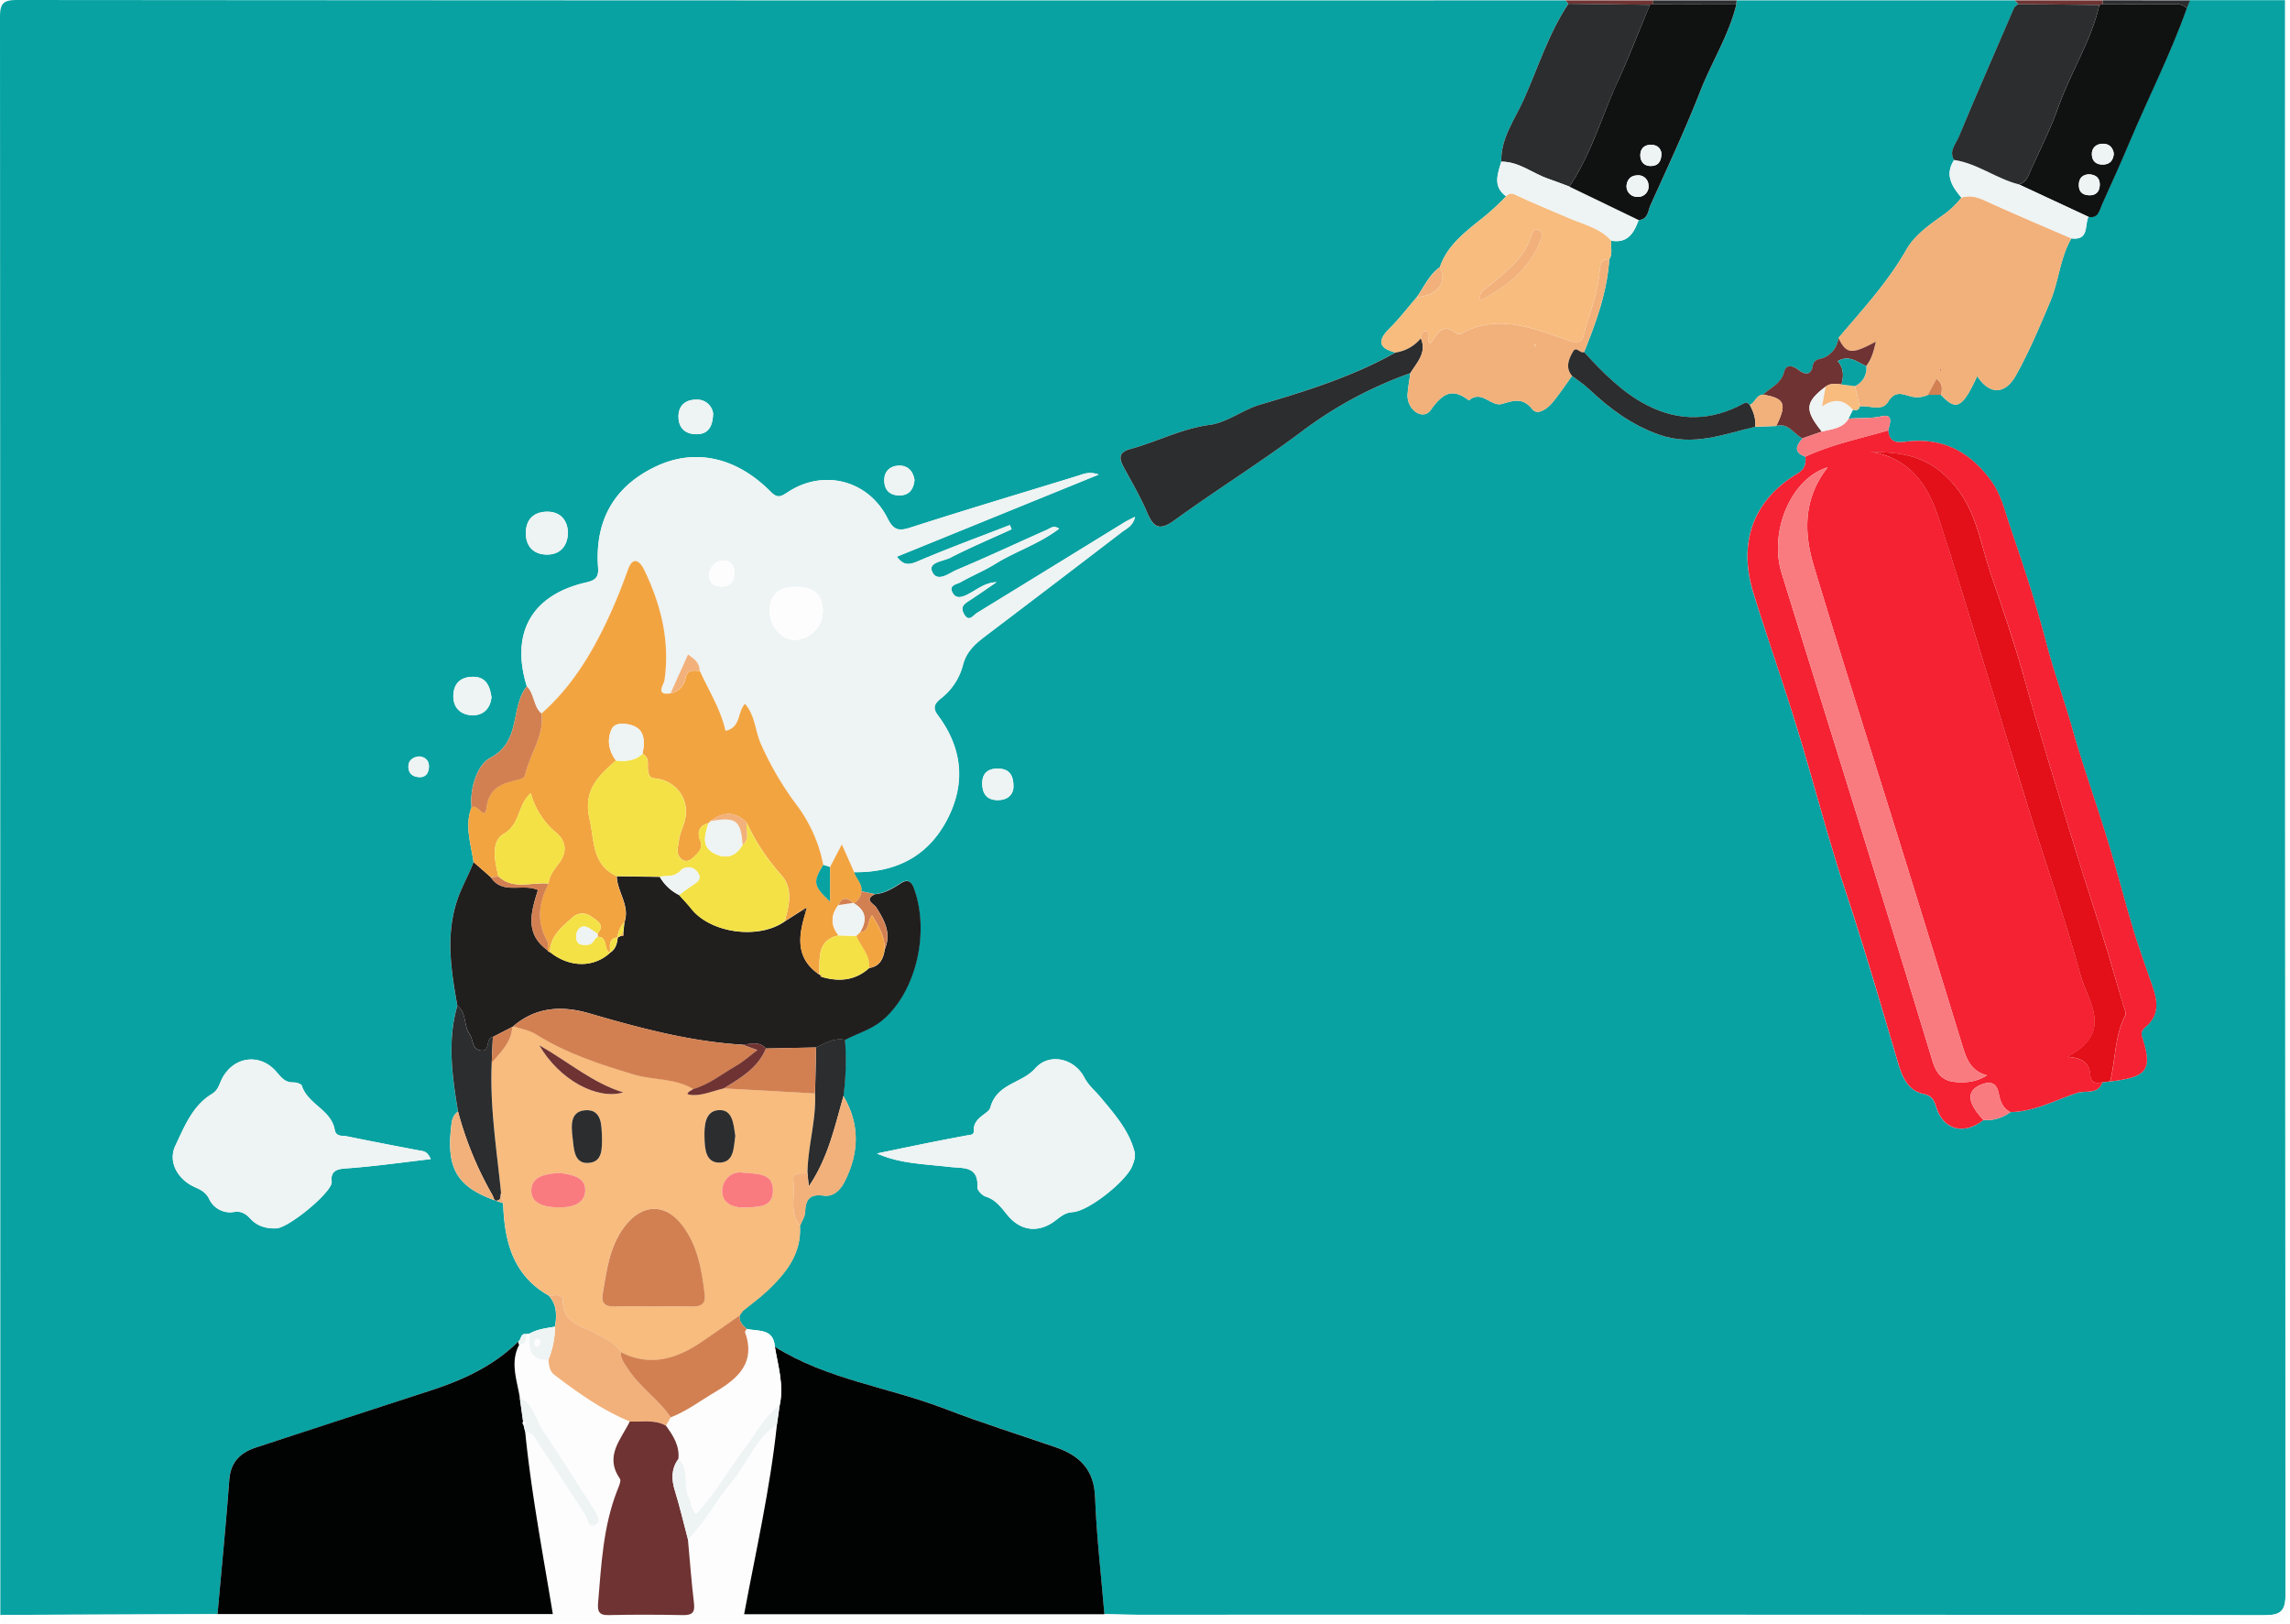 <svg xmlns="http://www.w3.org/2000/svg" viewBox="0 0 949.95 673.8"><defs><style>.c3c99a8b-e431-4804-9c88-dc5fc3a11eb5{fill:#08a2a2;}.\34 62fc781-cb26-4919-b010-2cf5b3afd5b5{fill:#fdfdfd;}.\32 a436a46-e4f3-48d1-a6d8-b67b884bc0dd{fill:#2b2d2e;}.\35 ecaa7dd-334d-406d-8662-cd93d52302b2{fill:#6e3332;}.c3b380e5-49c3-44d2-831d-89171dd4bea5{fill:#f42233;}.\34 f6aa43e-fde8-43b8-bd2b-720c61405217{fill:#eef3f3;}.\31 5714744-e60f-4d37-9eb6-4f67bcf01662{fill:#010202;}.e99aa9f1-8476-401f-885b-04248764dc33{fill:#f7bc7e;}.\37 ee08b28-b64c-4f60-b8c7-75d75d2c1c99{fill:#211e1e;}.\38 217efba-491f-46ff-ad04-2a300fa871ea{fill:#f2a441;}.\35 c47c817-b942-4105-bd52-0f1ddfdb1482{fill:#f2b17b;}.\36 66c70d2-8b6d-492e-b753-35dba26af296{fill:#e30f19;}.c582a99a-7783-4b7c-a47c-329ec7efddc1{fill:#101212;}.\30 0834dd1-a5c0-4562-bda1-2c6637bdc990{fill:#d28052;}.d41d8e61-9e2a-421d-9932-f74ed731c7b8{fill:#f97b7f;}.cc3d4f7e-a30f-4be3-a110-5bbc874ca3fb{fill:#f3e146;}</style></defs><title>Ресурс 4</title><g id="f9d37526-9c88-44fc-85ab-f106466dc654" data-name="Слой 2"><g id="99869d61-a6c7-45ab-9e5c-5440cd914ba3" data-name="Слой 1"><path class="c3c99a8b-e431-4804-9c88-dc5fc3a11eb5" d="M1.28,670.89q0-331.35-.15-662.69C1.12,2.27,2.46.93,8.38.94q321.08.27,642.15.15l1.2,1.41c-8.14,12.19-12.49,26.17-18.35,39.42-3.72,8.42-9.73,16.19-9.49,26.11-1.49,5.09-3.61,10.26,2,14.35a99.24,99.24,0,0,1-11.3,10.22c-6.57,5.29-13.31,10.66-16.17,19.17-4.48,3.17-6.55,8.19-9.59,12.47-3.76,4.37-7.28,9-11.35,13-5.09,5.08-4.44,8.16,2.52,9.91-17.73,10-37,15.95-56.33,21.72-7.14,2.13-13.61,7.42-20.77,8.34-11.68,1.5-21.8,7-32.81,10-4.94,1.34-4.93,3.68-2.9,7.42,3.36,6.21,7,12.32,9.73,18.8s5.08,7.93,11.41,3.33c17.32-12.59,35.58-23.92,52.71-36.75a167.93,167.93,0,0,1,45.13-24.26c-.39,2.86-.92,5.7-1.15,8.57-.52,6.5,6.31,11.29,9.58,6.73,5-7,8.85-9.35,15.9-4,5.16-4.62,9.15,2.74,13.66,1.45,4.83-1.38,8.61-2.85,12.67,2.25,2.06,2.59,6-.19,8.07-2.58,3-3.55,5.58-7.51,8.34-11.29,2.4,1.91,5,3.49,7.28,5.66,8.45,8,17.58,14.77,29,18.76,14.09,4.93,26.67-.27,39.72-3.32l8.75-.32c5.13-1.48,7.27,3.43,10.92,5.11-2.62,3-4,5.78,1.14,7.59.17,2.91,0,5.07-3.24,7-18.19,10.9-25,28.38-18.25,49.91,5.83,18.61,12.31,37,18,55.65,6.87,22.37,12.66,45.1,20,67.31,7.85,23.69,14.82,47.61,21.88,71.52,1.66,5.63,3.94,11.57,10.59,13,3.88.82,4.44,3,5.53,6.16,3.08,9,11.57,10.83,19.35,4.66a16.44,16.44,0,0,0,11.17-3.28c9.89-.17,18.58-4.93,27.62-7.95,3.37-1.13,8.74.83,10.54-4.39l3.2-.37c15.35-1.77,17.66-4.77,13.32-18.17-.91-2.81.58-3.7,2.06-5.08,4.94-4.63,4.23-10.1,2.31-15.75-2.71-7.95-5.63-15.84-8.06-23.87-3.67-12.16-6.8-24.48-10.52-36.62-4.84-15.79-10.44-31.36-14.92-47.24-3.31-11.73-7.59-23.14-10.65-35-4.19-16.18-9.47-32.1-14.88-47.92-2.27-6.64-3.76-13.66-8.09-19.58-8.44-11.55-19.23-17.69-33.88-16.34-3.55.33-8.28,1.64-8.75-4.54.7-2.8,2.37-7-2.77-5.85-4.66,1.06-9.16.6-13.71,1l1.84-3.73c1.32.3,2.51.34,2.85-1.39,4-.49,9.26,2.24,11.7-1.81,2.68-4.47,5.35-3.53,8.91-2.49a10.41,10.41,0,0,0,7.61-.47l5.45-.07c6.34,6.93,8.9,5.61,15.06-7.72,5,7.79,11.54,7.77,16-.21,5.55-9.9,9.91-20.33,14.31-30.79,3.6-8.55,4-18.07,8.78-26.14,7.35.95,5.44-5.38,7-9,4.18.81,4.55-2.75,5.66-5.17,3.9-8.56,7.77-17.14,11.41-25.81,7.81-18.55,17-36.5,23.74-55.52l1.32-3.29h39.49q0,330.54.17,661.08c0,7.34-2,8.89-9,8.88q-232.6-.31-465.2-.17c-5.26,0-10.52-.18-15.78-.27-1.34-16.23-3.22-32.43-3.85-48.69-.44-11.38-6.5-17.14-16.23-20.52-15.36-5.34-30.93-10.17-46.09-16-23.35-9-48.87-12.09-70.52-25.74-.55-7.75-6.94-6.25-11.68-7.38-1.67-1.54-3.35-3.08-2.84-5.7l.21-.48a1.75,1.75,0,0,0,.91-1.2c3.42-2.79,7-5.38,10.22-8.4,7.73-7.3,14.27-15.31,13.58-26.9.76-1.95,2.12-3.88,2.17-5.85.15-5.21,2-7.53,7.58-6.75,4.11.58,7-2.25,8.68-5.6,6.13-11.93,6.6-23.91-.42-35.75a113.32,113.32,0,0,0,.64-23.3c5.23-2.76,11-4.37,15.69-8.33,13.81-11.73,19.62-36.49,12.76-54.81-1.11-3-2.83-3.49-5.38-1.82-3.3,2.16-6.65,4.18-10.67,4.53l-5.6-1.22c.41-3.17-2.31-5.14-3-7.88,16.55.2,29.87-6,38-20.72,8.43-15.24,7.24-30.3-3.2-44.33-2.33-3.14-1.56-4.76,1.19-7a25.74,25.74,0,0,0,9.08-13.59c1.37-5.67,5-8.93,9.17-12.13q28.56-21.66,57-43.44c1.79-1.37,4.37-2.31,5.31-6.22-2.22,1.15-3.36,1.66-4.41,2.3Q437,236.4,406.48,255.15c-1.65,1-3.48,4.24-5.57.28-1.59-3,.49-4.13,2.52-5.46,3.73-2.45,7.39-5,11.08-7.52-4.93.13-8.26,3.24-12.17,5.16-2.28,1.11-4.72,1.89-6.13-.9-1.57-3.1,1.73-3.32,3.26-4.19,4.8-2.7,9.94-4.83,14.61-7.71,8.45-5.22,18.18-8.24,26.41-14.57-2.35-1.55-3.64-.15-5,.44C423,226.22,410.7,232,398.12,237.28c-3.2,1.33-8.21,5.59-10.33.75-1.7-3.86,4.62-4.24,7.44-5.68,8.35-4.26,17-7.94,25.53-11.84l-.71-1.77c-12.75,5-25.62,9.65-38.19,15.05-3.69,1.59-6,1.73-8.69-1.91l83.73-34.07c-4.1-1.44-6.4-.19-8.8.55-23.09,7.11-46.24,14-69.24,21.41-4.93,1.59-7.06,1.15-9.55-3.8-8-15.92-26.69-20.65-41.54-10.77-2.91,1.94-4.25,2.45-7-.33-14.08-14.21-31.2-18.1-47.38-10.5-17.67,8.3-25.59,22.69-24.16,42.06.31,4.19-1.31,5.3-5,6.14-22.52,5.17-31.42,20.94-24.57,43.09-7,8.69-2.07,22.85-15.25,29.72-5.13,2.68-8.51,12.29-7.66,20.48-3,7.68-.23,15.16.8,22.7-2,5.6-5.14,10.7-7,16.46-4.6,14.51-2.27,28.78.28,43.14-4.26,14.66-2.13,29.28.27,43.9-2.43,1.7-2.62,4.31-2.9,6.94-1.9,17.9,3.24,25.29,21.63,31.05.51,15.63,3.89,29.84,18.89,38.33,3.44,3.78,3.4,8.27,2.61,12.91-3.59.62-7.23,1-10.49,2.86l-1.58.22c-2.37-.34-1.81,2.35-3.16,3.07-10.14,10.05-22.69,15.84-36,20.21q-36.3,11.91-72.64,23.7c-6.51,2.13-10.68,5.92-11.23,13.43C94.88,633.39,93,652,91.39,670.56ZM364.89,479.45c9.95,4.39,20.15,4.37,30.17,5.6,5.33.65,12.06-.67,11.53,8.42-.07,1.27,2,3.43,3.5,3.9,4.28,1.33,6.48,4.66,9.08,7.79,5.36,6.47,12.66,7.33,19.44,2.38,2.29-1.68,4.14-3.56,7.46-3.75,6.65-.38,22.15-12.82,24.69-19,.82-2,1.54-4,1-6.12-2.37-9-8.53-15.84-14.19-22.64-2.18-2.62-4.93-4.81-6.61-8.07-4.12-8-14.62-10.44-20.45-3.75-5.46,6.25-15.94,6.12-18.59,16.33-.62,2.4-7.27,4-6.83,9.62.14,1.71-1.69,1.59-2.94,1.82-5.41,1-10.83,2.05-16.24,3.14C378.9,476.52,371.9,478,364.89,479.45Zm-185.08,2.32c-1.56-3.56-3.3-3.26-4.8-3.55-10-1.93-20.09-3.83-30.11-5.89-1.81-.37-4.37.37-4.93-2.74-1.48-8.28-11.2-10.52-13.64-18.24-.25-.77-2.3-1.4-3.5-1.36-3.34.09-4.92-1.88-6.88-4.21-6.79-8.1-17.89-6.69-22.73,2.69-1.17,2.26-1.52,4.69-4.18,6.3C81,459.62,77.62,468.37,73.9,476.19c-3.23,6.8,1,14.15,8.2,17.31,2.55,1.12,4.46,2.2,5.75,4.73a9.57,9.57,0,0,0,10.41,5.5c3-.43,4.85.74,6.75,2.81,2.83,3.08,6.62,4.15,10.73,4,5-.21,21.6-13.77,22.89-18.58a2.1,2.1,0,0,0,.1-.78c-.57-4.4,2.14-5.26,5.7-5.5,4.71-.32,9.42-.8,14.12-1.32C165.47,483.55,172.39,482.67,179.81,481.78ZM236.74,222c-.17-5.29-3.08-8.78-8.55-8.78-5.24,0-8.81,2.84-8.9,8.68s3.33,9,8.5,9.12S236.5,228.09,236.74,222ZM205,290.17c-.62-4.68-2.27-8.45-7.58-8.46-4.85,0-8,2.39-8.22,7.57s3,8.12,7.53,8.38S204.51,295.11,205,290.17Zm92-117.51a6.64,6.64,0,0,0-7.09-5.93c-4.55,0-7.41,2.52-7.3,7.24s2.94,7.11,7.49,7.1C294.95,181.06,296.74,177.88,296.95,172.66ZM421.53,327.72c.16-5.14-1.77-7.66-5.8-7.91s-7.18,1.33-7.15,6.14c0,4.3,2,7,6.54,6.92C419.13,332.84,421.27,330.63,421.53,327.72Zm-41-127.57c-.62-3.88-2.88-6.26-6.74-6.06-3.41.18-5.83,2.36-5.83,6,0,3.94,2.16,6.32,6.22,6.35S380.08,204,380.49,200.15ZM175,314.72c-2.53.28-4.47,1.53-4.43,4.31s1.72,4.17,4.5,4.31,3.78-1.79,4-3.86C179.32,316.92,178,315,175,314.72Z" transform="translate(-1.13 -0.94)"/><path class="c3c99a8b-e431-4804-9c88-dc5fc3a11eb5" d="M721.63,1.09H836.95l1.44,1.57c-.59.51-1.44.9-1.71,1.55-7.76,17.85-15.57,35.68-23,53.65-1.19,2.85-4.15,5.73-1.91,9.42-4.07,6.2-.89,11,3,15.66a34.84,34.84,0,0,1-7.11,6.88c-5.87,4.22-12.11,8.4-15.76,14.77-7.72,13.51-18.17,24.81-28.12,36.55a10.07,10.07,0,0,1-5.44,7.92c-1.86,1.08-4.68.43-5.22,3.74-.64,3.89-3.24,3.64-5.7,1.74s-5.26-2.72-6.15.68c-1.29,5-5.69,6.42-8.67,9.45-2.93,0-3.32,3.33-5.57,4.22-.83-.39-.83-1.52-2.69-.5-13.06,7.15-26.55,7.54-39.89.7-10.38-5.33-18.4-13.62-26.21-22.09,5-12.41,9.59-24.93,10.45-38.47,1.59-2.42.42-5.16.87-7.71,6.82,1.16,9.41-3.27,11.33-8.58,3.91-.24,3.89-3.9,4.94-6.22,7.09-15.69,14.41-31.31,20.68-47.33,4.72-12.08,11.83-23.16,14.93-35.89Z" transform="translate(-1.13 -0.94)"/><path class="462fc781-cb26-4919-b010-2cf5b3afd5b5" d="M459.26,670.6c5.26.09,10.52.27,15.78.27q232.6,0,465.2.17c7,0,9.05-1.54,9-8.88Q949,331.63,949.11,1.09c3.27,1.42,1.48,4.27,1.48,6.32q.17,119.27.1,238.54,0,210.89.15,421.78c0,5.41-1.06,6.47-6.47,6.47Q476,673.95,7.59,673.88c-2,0-6.82,3.26-6.32-3l90.12-.33H230.49c-4.17-25.27-8.94-50.23-11.46-75.52,3.61.12,4.53,3.35,6,5.59,6.44,9.51,12.65,19.16,18.93,28.78,1.14,1.75,1.07,5.76,4.26,4,2.35-1.31.63-4.13-.72-6.21-7.08-10.91-13.85-22-21.22-32.75-3.14-4.56-3.7-11-9.56-13.63-1.14-7.33-4.16-14.65-.23-22,2.85-.24,2.8-2.33,2.78-4.38l1.58-.22c-.47,5.8-.36,11.2,7.76,10.88.21,2.37.4,4.71,2.55,6.34,9.78,7.42,19.74,14.54,31.19,19.26-3.66,7.49-10.6,14.34-4.1,23.74.68,1-.53,3.45-1.17,5.11-5.79,14.91-6.53,30.67-7.86,46.33-.29,3.44.18,5.29,4.4,5.18,10.23-.29,20.47-.23,30.7,0,3.7.07,5.16-.84,4.68-4.84-1.05-8.85-1.71-17.75-2.53-26.62,7.23-7.17,11.83-16.36,18.32-24s9.65-17.89,18.6-23.55c-2.77,26.46-8.7,52.4-13.61,78.7Z" transform="translate(-1.13 -0.94)"/><path class="2a436a46-e4f3-48d1-a6d8-b67b884bc0dd" d="M909.61,1.09l-1.32,3.29c-2.34-2.48-5.4-1.6-8.19-1.63-8.93-.09-17.86,0-26.8,0l0-1.68Z" transform="translate(-1.13 -0.94)"/><path class="5ecaa7dd-334d-406d-8662-cd93d52302b2" d="M651.74,2.5l-1.2-1.41h36.33q0,.81,0,1.62a5.79,5.79,0,0,0-1.26.23Z" transform="translate(-1.13 -0.94)"/><path class="5ecaa7dd-334d-406d-8662-cd93d52302b2" d="M873.28,1.09l0,1.68L872,3,838.4,2.65l-1.45-1.57Z" transform="translate(-1.13 -0.94)"/><path class="2a436a46-e4f3-48d1-a6d8-b67b884bc0dd" d="M686.82,2.71l0-1.62h34.75l-.21,1.69Z" transform="translate(-1.13 -0.94)"/><path class="c3b380e5-49c3-44d2-831d-89171dd4bea5" d="M873.27,449.94c-1.8,5.22-7.17,3.26-10.54,4.39-9,3-17.73,7.78-27.62,7.95-3.15-1.58-4.2-4.37-4.83-7.65-.81-4.24-3.16-5.43-7.45-3.68-6,2.47-5.76,7.35,1.11,14.6-7.78,6.17-16.27,4.31-19.35-4.66-1.08-3.16-1.64-5.34-5.53-6.16-6.65-1.4-8.93-7.34-10.59-13-7.07-23.91-14-47.83-21.88-71.52-7.36-22.21-13.14-44.93-20-67.31-5.73-18.64-12.21-37-18-55.65-6.74-21.53.07-39,18.25-49.91,3.25-2,3.41-4.11,3.24-7,11-5.1,22.82-7.51,34.36-10.88.47,6.18,5.2,4.87,8.75,4.54,14.65-1.35,25.44,4.79,33.88,16.34,4.33,5.92,5.82,12.94,8.09,19.58,5.41,15.83,10.69,31.75,14.88,47.92,3.06,11.83,7.34,23.24,10.65,35,4.48,15.89,10.09,31.45,14.92,47.24,3.72,12.14,6.85,24.47,10.52,36.62,2.43,8,5.35,15.92,8.06,23.87,1.93,5.65,2.64,11.12-2.31,15.75-1.47,1.38-3,2.27-2.06,5.08,4.34,13.4,2,16.4-13.32,18.17,2.28-9,1.8-18.7,6.21-27.28.4-.77,0-2.1-.34-3.08-2.29-7.24-4.28-14.57-6.45-21.83-4.33-14.49-9.23-28.78-13.63-43.24-7.38-24.24-14.91-48.45-21.73-72.85-4-14.38-8.9-28.51-13.68-42.57-4.7-13.82-6.14-28.77-18.73-40.39-10-9.21-19.78-9.59-31.23-10,16,2.45,23.78,13.36,28.3,27.06,6.87,20.84,13.07,41.89,19.54,62.86,5.93,19.25,11.76,38.54,17.77,57.76,7.25,23.18,15.32,46.14,21.71,69.55,3,10.89,14.06,23.61-5.45,33.82,7,.45,9.12,3.32,9.39,7.15S870.46,450.43,873.27,449.94Zm-114-255.11c-15.25,4.59-24.38,26.7-19.07,43.86,20.86,67.44,42.09,134.77,62.55,202.33,2.53,8.35,7.05,9.09,13.72,8.85a18.3,18.3,0,0,0,8.89-2.84c-6.94-1.89-8.59-7.15-10.24-12.5q-12-39.12-24.12-78.21c-12.54-40.35-25.4-80.6-37.59-121.06C749.26,221.36,749.41,207.35,759.29,194.83Z" transform="translate(-1.13 -0.94)"/><path class="4f6aa43e-fde8-43b8-bd2b-720c61405217" d="M219.67,285.67c-6.85-22.16,2-37.93,24.57-43.09,3.68-.85,5.31-1.95,5-6.14-1.44-19.37,6.49-33.77,24.16-42.06,16.18-7.6,33.3-3.71,47.38,10.5,2.75,2.78,4.09,2.26,7,.33,14.85-9.87,33.55-5.15,41.54,10.77,2.49,5,4.62,5.39,9.55,3.8,23-7.4,46.15-14.3,69.24-21.41,2.4-.74,4.7-2,8.8-.55l-83.73,34.07c2.7,3.64,5,3.5,8.69,1.91,12.57-5.4,25.43-10.09,38.19-15.05l.71,1.77c-8.53,3.9-17.18,7.58-25.53,11.84-2.83,1.44-9.14,1.82-7.44,5.68,2.13,4.84,7.13.58,10.33-.75C410.7,232,423,226.22,435.51,220.69c1.33-.59,2.62-2,5-.44-8.23,6.32-18,9.34-26.41,14.57-4.67,2.89-9.81,5-14.61,7.71-1.54.86-4.83,1.09-3.26,4.19,1.42,2.79,3.85,2,6.13.9,3.91-1.91,7.24-5,12.17-5.16-3.69,2.51-7.35,5.07-11.08,7.52-2,1.33-4.1,2.46-2.52,5.46,2.09,4,3.92.72,5.57-.28q30.6-18.69,61.12-37.51c1.05-.65,2.19-1.15,4.41-2.3-.93,3.91-3.52,4.85-5.31,6.22q-28.44,21.81-57,43.44c-4.21,3.2-7.8,6.45-9.17,12.13a25.74,25.74,0,0,1-9.08,13.59c-2.75,2.24-3.52,3.87-1.19,7,10.44,14,11.63,29.09,3.2,44.33-8.15,14.74-21.46,20.92-38,20.72l-5.12-11.52-4.89,9.35-2.81-.87a60.71,60.71,0,0,0-11.41-25.33,129.83,129.83,0,0,1-14.45-24.78c-2.43-5.42-2.35-11.85-6.62-16.67-3.23,3.35-1.54,9.78-8.09,11.16-2-8.9-6.91-16.59-10.63-24.83-.07-3.5-2.4-5.15-4.86-6.82l-7.25,16.11c-6.54,1-2.82-3.73-2.58-5.38,2.36-16.31-1.47-31.46-8.45-45.94-1.32-2.73-4.37-6.46-6.71.09-2.28,6.38-4.79,12.69-7.6,18.86-7,15.26-15.44,29.51-28.19,40.79C222.27,294,222.83,288.83,219.67,285.67Zm111.62-41.31c-7.33,0-10.85,3.29-10.92,10.11-.06,6.32,5.13,12.15,10.69,12a12.12,12.12,0,0,0,11.43-12.27C342.32,247.47,338.72,244.32,331.29,244.36ZM295.16,239c0,3.23,1.43,5,4.62,5.28,4.06.39,5.94-2,6.06-5.42.1-2.58-1-5.36-4.37-5.41C297.8,233.43,295.94,235.81,295.16,239Z" transform="translate(-1.13 -0.94)"/><path class="15714744-e60f-4d37-9eb6-4f67bcf01662" d="M459.26,670.6H309.81c4.9-26.3,10.84-52.23,13.61-78.7l1.12-7.94c1.86-8.32-.63-16.28-2-24.34,21.65,13.65,47.17,16.72,70.52,25.74,15.16,5.86,30.73,10.68,46.09,16,9.73,3.38,15.79,9.14,16.23,20.52C456,638.17,457.91,654.38,459.26,670.6Z" transform="translate(-1.13 -0.94)"/><path class="15714744-e60f-4d37-9eb6-4f67bcf01662" d="M216.53,558.76c-3.93,7.39-.91,14.7.23,22l1.37,9.83a1.21,1.21,0,0,0,.19,1.47L219,595c2.52,25.29,7.29,50.25,11.46,75.52H91.39C93,652,94.88,633.39,96.26,614.79c.56-7.51,4.72-11.3,11.23-13.43q36.31-11.87,72.64-23.7c13.32-4.37,25.87-10.15,36-20.21A2.37,2.37,0,0,0,216.53,558.76Z" transform="translate(-1.13 -0.94)"/><path class="e99aa9f1-8476-401f-885b-04248764dc33" d="M228.76,538.38c-15-8.49-18.38-22.7-18.89-38.33L209,495.8c-1.82-17.95-4.7-35.82-3.88-54,3.69-4.48,8.25-8.45,8.52-14.88l.37-.25c3.21,1.07,6.79,1.57,9.57,3.32,12.54,7.89,26.36,12.38,40.41,16.6,8.18,2.46,17.17,1.43,24.76,6.08-1.28.8-4.55,2.31-.27,2.5s8.59-1.75,12.89-2.76l37.85,2.1c.51,11.18-3,22-3.14,33.09-2.37.31-6.41-.77-5.89,3,.88,6.31-1.8,13.22,2.81,19,.68,11.59-5.86,19.6-13.58,26.91-3.2,3-6.8,5.61-10.22,8.4l-.91,1.21-.22.47c-5.49,3.82-10.92,7.73-16.48,11.45-10.28,6.87-21.07,9.93-32.9,3.86-2.41-4-6.67-5.6-10.44-7.71-5.87-3.28-13.68-4.13-13.63-13.69C234.63,537.34,231,538.46,228.76,538.38Zm43,4.54c5.51,0,11-.1,16.53,0,3.55.09,5.61-1.05,5.15-4.94-1.21-10.2-2.88-20.28-9.3-28.75-7.16-9.45-16.81-8.95-24,.58-6.31,8.4-7.36,18.26-9.06,28-.66,3.78,1.2,5.2,4.89,5.09C261.25,542.8,266.51,542.92,271.75,542.92ZM233.29,487.5c-5.34.31-11.43,1.18-11.76,6.88-.35,5.92,5.6,7.28,10.79,7.44s11.18-1,11.56-6.71C244.29,489,238.1,488.24,233.29,487.5Zm75.49-.12c-3.58-.57-7.92,2.43-8.06,7.5-.15,5.59,5,7.26,10.2,7,5-.27,10.86-.12,10.87-7.11S315.95,487.93,308.78,487.38Zm-2.63-15.26c-.76-4.77-1-11-6.94-10.66-5.58.36-6,6.37-5.84,11.29s.5,10.78,6.55,10.47C305.8,482.92,305.45,476.64,306.15,472.12Zm-55.32-.58c-.29-3.15.28-10.59-6.94-10s-5.56,8.14-5,13.2c.41,3.82.91,9.28,6.74,8.62C250.93,482.73,251,478,250.82,471.54Zm8.85-17.42c-12.75-3.95-22.27-12.38-34.85-19.59C233.06,448.83,248.74,457.34,259.67,454.12Z" transform="translate(-1.13 -0.94)"/><path class="7ee08b28-b64c-4f60-b8c7-75d75d2c1c99" d="M190.86,418.16c-2.55-14.36-4.88-28.64-.28-43.14,1.83-5.76,4.93-10.86,7-16.46l7.17,6.31c4.78,7.39,13.13,2.4,19.54,5.27-2.9,9.22-5.55,18.21,4,25a1,1,0,0,0,1,.75c8,6.47,18.15,6.59,24.9.3l0,0c2.39-1.47,2.95-3.86,3.24-6.39l-.09.08,1.46-.72c1,.26,1.1-.25.89-1l.48-4.56c2.41-7-3-12.62-3.17-19.15l17.88.28a18.75,18.75,0,0,0,8,7.51c1.71,1.93,3.52,3.78,5.12,5.79,8.07,10.13,28,12.78,38.73,5.12l7.57-4.83q.52.54,1.07,1.05c-3,9.69-4.45,19,5.64,25.88l.49.15q0,.92.9.92c7.08,2,13.64,1.33,19.31-3.8,4.46-.68,5.89-3.88,6.47-7.79,2.79-6.61-.11-12-3.56-17.36-1-1.51-5.28-3.2-.54-5.45,4.06-.35,7.41-2.37,10.7-4.53,2.55-1.67,4.27-1.13,5.38,1.82,6.86,18.32,1,43.08-12.76,54.81-4.66,4-10.46,5.56-15.69,8.33-4.52-1-8.18,1.32-12,3.13l-20.82.43c-2.83-3.21-6.42-1.78-9.8-1.59-21.78-1.3-42.67-6.91-63.5-13-11.3-3.28-22.13-2.77-31.57,5.37l-.36.26-8.05,4.14c-3.29.46-.77,6.28-5.08,5.63-3.72-.56-3-4.46-4.53-6.65C193.39,426.47,194.81,421.17,190.86,418.16Z" transform="translate(-1.13 -0.94)"/><path class="8217efba-491f-46ff-ad04-2a300fa871ea" d="M256.92,364.4c.14,6.53,5.58,12.19,3.17,19.15a10.4,10.4,0,0,0-2.82,6.3l.09-.08c-4.27.51-3,3.86-3.24,6.39l0,0c-2.8-1.37-.55-6.65-5.14-6.62a1.86,1.86,0,0,0,0-1.29c3.61-4-.93-5.73-2.67-7.17a6.06,6.06,0,0,0-7.85.58c-4.34,3.9-9.05,7.58-9.21,14.21a1,1,0,0,1-1-.75c0-1.28.46-2.82-.09-3.78-4.63-8.11-3.58-16,.51-23.89.32-3.32,2.32-5.72,4.25-8.26,3.32-4.36,3.38-9-.87-12.63A33,33,0,0,1,221.3,330c-5.63,4.89-4.13,12.76-11.25,16.87-5.37,3.1-3.74,11.33-2.15,17.6l-3.18.36-7.17-6.31c-1-7.54-3.8-15-.81-22.7,2.28-2,5.57,5.94,6.21.28,1-8.88,7.06-10.32,13.44-11.86,1.95-.47,2.43-1.05,2.81-2.73,1.9-8.26,7.77-15.47,6.55-24.57C238.51,285.71,247,271.46,254,256.2c2.81-6.16,5.32-12.48,7.6-18.86,2.34-6.56,5.39-2.82,6.71-.09,7,14.48,10.81,29.63,8.45,45.94-.24,1.65-4,6.43,2.58,5.38a7.69,7.69,0,0,0,6.17-6.21c.75-3.92,3.38-3.2,5.94-3.08,3.72,8.24,8.67,15.93,10.63,24.83,6.55-1.38,4.86-7.81,8.09-11.16,4.27,4.82,4.19,11.25,6.62,16.67a129.83,129.83,0,0,0,14.45,24.78,60.71,60.71,0,0,1,11.41,25.33c-4.35,7.13-4.11,8.64,2.81,15.17v-14.3l4.89-9.35,5.12,11.52c.72,2.74,3.44,4.71,3,7.88a5.87,5.87,0,0,1-3.23,4.94l-.24-.11c-2.42-2.35-4.51-2.5-6.09.9-3.21,4.21-3.29,8.4.06,12.58-9.21,2.19-7.66,9.68-8,16.24-10.09-6.84-8.65-16.19-5.65-25.88.13-.58.27-1.15.41-1.73l-1.47.68-7.57,4.83c1.85-6.67,3.62-13.59-1.63-19.38a87.48,87.48,0,0,1-14.12-21.42c-4.84-5-9.92-4.64-15.16-.68a1.71,1.71,0,0,1-.76.82c-3.93,1.05-4.78,3.58-3.42,7.16s-1,5.36-3.16,7.31c-1.27,1.17-3,1.61-4.32.63-2.93-2.09-1.66-5.33-1.33-8,.38-3.06,2-6,2.6-9,1.76-8.4-4.1-16-12.77-16.71-2.17-.18-2.35-1.68-2.63-3.21-.44-2.43.83-5.42-2.33-6.94,1.16-5.84,1-11.15-6.42-12.34-2.2-.35-5.23-.33-6.32,2-2.13,4.53-1.3,9,1.71,13.09-7.29,6.41-13.72,12.32-10.93,24.28C247.79,349.8,246.57,359.53,256.92,364.4Z" transform="translate(-1.13 -0.94)"/><path class="5c47c817-b942-4105-bd52-0f1ddfdb1482" d="M763.76,141.13c9.95-11.74,20.4-23,28.12-36.55,3.64-6.37,9.88-10.55,15.76-14.77a34.64,34.64,0,0,0,7.1-6.88c3.64-1.24,6.8-.16,10.22,1.41,11.73,5.37,23.64,10.36,35.48,15.49-4.75,8.08-5.18,17.59-8.78,26.15-4.4,10.46-8.76,20.9-14.31,30.79-4.48,8-11,8-16,.21-6.16,13.34-8.72,14.65-15.05,7.73.6-2.34.79-4.59-1.85-6.67l-3.61,6.73a10.41,10.41,0,0,1-7.61.47c-3.56-1-6.23-2-8.91,2.49-2.44,4.06-7.71,1.33-11.7,1.81l-2-8.43a8.1,8.1,0,0,0,4.7-8.36c2.24-2.84,3.1-6.14,4-10.08C769.14,148.1,767,147.82,763.76,141.13Zm42.76,13.26-.32-.64c-.14.19-.39.37-.4.56s.18.43.29.64Z" transform="translate(-1.13 -0.94)"/><path class="4f6aa43e-fde8-43b8-bd2b-720c61405217" d="M364.89,479.45c7-1.45,14-2.94,21-4.35,5.4-1.09,10.82-2.11,16.24-3.14,1.24-.24,3.07-.11,2.94-1.82-.44-5.57,6.21-7.23,6.83-9.62,2.65-10.21,13.14-10.07,18.59-16.33,5.83-6.69,16.33-4.23,20.45,3.75,1.68,3.26,4.43,5.45,6.61,8.07,5.65,6.8,11.82,13.66,14.19,22.64.55,2.07-.18,4.12-1,6.12-2.54,6.2-18,18.64-24.69,19-3.32.19-5.17,2.08-7.46,3.75-6.78,5-14.08,4.09-19.44-2.38-2.6-3.13-4.8-6.46-9.08-7.79-1.49-.46-3.57-2.62-3.5-3.9.53-9.09-6.2-7.77-11.53-8.42C385,483.83,374.84,483.85,364.89,479.45Z" transform="translate(-1.13 -0.94)"/><path class="4f6aa43e-fde8-43b8-bd2b-720c61405217" d="M179.81,481.78c-7.43.89-14.34,1.77-21.27,2.54-4.7.52-9.4,1-14.12,1.32-3.55.24-6.26,1.11-5.7,5.5a2.1,2.1,0,0,1-.1.78c-1.29,4.82-17.91,18.37-22.89,18.58-4.11.18-7.89-.89-10.73-4-1.9-2.07-3.7-3.23-6.75-2.81a9.57,9.57,0,0,1-10.41-5.5c-1.29-2.52-3.2-3.61-5.75-4.73-7.21-3.16-11.43-10.51-8.2-17.31,3.72-7.83,7.11-16.57,15.16-21.43,2.67-1.61,3-4,4.18-6.3,4.84-9.38,15.94-10.79,22.73-2.69,2,2.34,3.54,4.3,6.88,4.21,1.2,0,3.25.59,3.5,1.36,2.45,7.72,12.16,10,13.64,18.24.56,3.12,3.11,2.37,4.93,2.74,10,2.06,20.07,4,30.11,5.89C176.52,478.51,178.25,478.22,179.81,481.78Z" transform="translate(-1.13 -0.94)"/><path class="666c70d2-8b6d-492e-b753-35dba26af296" d="M873.27,449.94c-2.82.5-4.85.4-5.13-3.46s-2.43-6.7-9.39-7.15c19.51-10.21,8.42-22.93,5.45-33.82-6.39-23.41-14.45-46.37-21.71-69.55-6-19.22-11.84-38.51-17.77-57.76-6.46-21-12.67-42-19.54-62.86-4.51-13.7-12.35-24.61-28.3-27.06,11.45.45,21.24.83,31.23,10,12.6,11.61,14,26.57,18.73,40.39,4.78,14.06,9.66,28.19,13.68,42.57,6.82,24.4,14.35,48.61,21.73,72.85,4.4,14.46,9.3,28.75,13.63,43.24,2.17,7.26,4.16,14.59,6.45,21.83.31,1,.74,2.31.34,3.08-4.4,8.58-3.93,18.24-6.21,27.28Z" transform="translate(-1.13 -0.94)"/><path class="e99aa9f1-8476-401f-885b-04248764dc33" d="M669.55,100.8c-.45,2.55.72,5.29-.87,7.71-3.83-.12-3.73,2.48-4,5.27-.81,9.16-4.41,17.67-6.7,26.48-.82,3.17-3.25,2.86-6.3,1.84-14.49-4.86-29-11.29-44.4-2.81a2.43,2.43,0,0,1-2.18-.1c-6.11-5-7.86,1-10.68,4.13-2-1.2.87-4.59-2.09-5.07-1.28-.21-1.7,1.67-1.8,3A16.62,16.62,0,0,1,580,147.19c-7-1.76-7.61-4.84-2.52-9.91,4.07-4.06,7.59-8.67,11.35-13,8.73-.79,12.61-5.83,9.59-12.47,2.87-8.51,9.61-13.88,16.17-19.17A98.68,98.68,0,0,0,625.9,82.38c1.13-1.19,2-1.53,3.89-.63,7.28,3.46,14.77,6.47,22.17,9.67C658.08,94.07,664.86,95.49,669.55,100.8Zm-54.31,24.78c11.29-5.95,20.66-13.2,25.1-25.46.58-1.6.94-3.17-1.14-3.81-1.57-.48-2.35.6-2.76,2-2.81,9.7-10.62,15.25-17.75,21.36C617,121.11,614.39,121.86,615.24,125.59Z" transform="translate(-1.13 -0.94)"/><path class="c582a99a-7783-4b7c-a47c-329ec7efddc1" d="M872,3l1.29-.23c8.93,0,17.86-.1,26.8,0,2.79,0,5.85-.86,8.19,1.63-6.73,19-15.94,37-23.74,55.52-3.65,8.67-7.51,17.25-11.41,25.81-1.11,2.42-1.48,6-5.66,5.17l-28.9-13.46c3.35-.84,4.08-3.92,5.23-6.45C847.73,62.38,852,53.9,855.12,45,860.17,30.77,868.65,17.91,872,3Zm-4.29,70.24c-2.34.1-4.11,1.25-4.23,4.15s1.25,4.4,4.1,4.56,4.43-1.37,4.58-4.09S871,73.43,867.72,73.24ZM878,64.73c-.38-2.77-2.06-4.25-4.75-4.16s-4.49,1.81-4.37,4.54,1.86,4.2,4.7,4.11S877.72,67.44,878,64.73Z" transform="translate(-1.13 -0.94)"/><path class="2a436a46-e4f3-48d1-a6d8-b67b884bc0dd" d="M580,147.19a16.62,16.62,0,0,0,10.53-5.91c2.57,6-1.62,10-4.35,14.45A167.93,167.93,0,0,0,541.06,180c-17.13,12.83-35.38,24.16-52.71,36.75-6.33,4.6-8.72,3-11.41-3.33s-6.37-12.59-9.73-18.8c-2-3.74-2-6.08,2.9-7.42,11-3,21.13-8.45,32.81-10,7.15-.92,13.63-6.21,20.77-8.34C543.06,163.14,562.29,157.15,580,147.19Z" transform="translate(-1.13 -0.94)"/><path class="2a436a46-e4f3-48d1-a6d8-b67b884bc0dd" d="M651.74,2.5l33.82.43c-4.39,10.52-8.47,21.17-13.22,31.52-6.73,14.63-11.09,30.36-20.18,43.9-2.91-1.08-5.8-2.23-8.74-3.23C636.86,72.9,631.29,68,623.9,68c-.24-9.92,5.77-17.69,9.49-26.11C639.25,28.68,643.6,14.69,651.74,2.5Z" transform="translate(-1.13 -0.94)"/><path class="5c47c817-b942-4105-bd52-0f1ddfdb1482" d="M586.19,155.73c2.74-4.43,6.92-8.42,4.35-14.45.1-1.35.52-3.23,1.8-3,3,.48.08,3.87,2.09,5.07,2.83-3.1,4.58-9.1,10.68-4.13a2.43,2.43,0,0,0,2.18.1c15.4-8.49,29.91-2.05,44.4,2.81,3,1,5.47,1.33,6.3-1.84,2.29-8.81,5.9-17.32,6.7-26.48.25-2.8.14-5.39,4-5.27-.86,13.53-5.45,26.06-10.45,38.46-1.58.86-3.18-2.68-4.6-.16-1.81,3.21-3.23,6.6-.38,10.06-2.76,3.78-5.3,7.74-8.34,11.29-2,2.39-6,5.17-8.07,2.58-4.06-5.1-7.84-3.64-12.67-2.25-4.51,1.29-8.49-6.07-13.66-1.45-7-5.37-10.87-3-15.9,4-3.27,4.55-10.1-.24-9.58-6.73C585.27,161.43,585.8,158.59,586.19,155.73Zm52-12.06a1.91,1.91,0,0,0-.65.22c-.06,0,.09.37.14.56a2,2,0,0,0,.65-.22C638.37,144.19,638.22,143.87,638.17,143.67Z" transform="translate(-1.13 -0.94)"/><path class="462fc781-cb26-4919-b010-2cf5b3afd5b5" d="M322.57,559.63c1.33,8.06,3.83,16,2,24.34-6.25,4.43-9.49,11.33-14,17.17-7.06,9.16-12.54,19.52-20.74,28-2.11-2.29-1.91-4.91-2.92-6.88-2.63-5.12.41-11.66-4.33-16.1.57-5.45-2.14-9.68-5.16-13.79l1.93-3.45c6.84-2.62,12.6-7.1,18.84-10.76,9.54-5.6,16.49-12.27,12-24.65-.11-.29.46-.83.72-1.26C315.63,553.38,322,551.89,322.57,559.63Z" transform="translate(-1.13 -0.94)"/><path class="5c47c817-b942-4105-bd52-0f1ddfdb1482" d="M279.33,588.92l-1.94,3.44c-4.77-2.67-10-1.45-15-1.73-11.45-4.72-21.41-11.84-31.19-19.26-2.15-1.63-2.33-4-2.55-6.34a38,38,0,0,0,2.73-13.74c.79-4.64.83-9.13-2.61-12.91,2.23.08,5.87-1,5.85,2.08-.06,9.55,7.76,10.4,13.63,13.69,3.77,2.11,8,3.7,10.44,7.71-.19,2.78,1.46,4.65,2.87,6.87C266.45,576.41,274.3,581.42,279.33,588.92Z" transform="translate(-1.13 -0.94)"/><path class="00834dd1-a5c0-4562-bda1-2c6637bdc990" d="M279.33,588.92c-5-7.5-12.89-12.51-17.79-20.19-1.41-2.21-3.06-4.08-2.87-6.87,11.83,6.06,22.62,3,32.9-3.86,5.56-3.72,11-7.63,16.48-11.45-.51,2.63,1.17,4.17,2.84,5.71-.25.42-.82,1-.72,1.26,4.48,12.37-2.48,19-12,24.65C291.93,581.82,286.17,586.3,279.33,588.92Z" transform="translate(-1.13 -0.94)"/><path class="2a436a46-e4f3-48d1-a6d8-b67b884bc0dd" d="M653.25,156.88c-2.85-3.46-1.43-6.85.38-10.06,1.43-2.53,3,1,4.6.16,7.8,8.47,15.82,16.77,26.2,22.1,13.33,6.84,26.83,6.45,39.89-.7,1.86-1,1.86.11,2.69.5,1.5,2.85,2.58,5.8,2.22,9.11-13.06,3.05-25.63,8.25-39.72,3.32-11.4-4-20.52-10.74-29-18.76C658.24,160.37,655.66,158.79,653.25,156.88Z" transform="translate(-1.13 -0.94)"/><path class="2a436a46-e4f3-48d1-a6d8-b67b884bc0dd" d="M190.86,418.16c3.95,3,2.53,8.31,5.11,11.91,1.57,2.19.81,6.09,4.53,6.65,4.3.65,1.79-5.17,5.08-5.63l-.47,10.74c-.83,18.14,2.06,36,3.88,54-.23,1-.14,2.43-.74,2.8-2.21,1.36-2.21-.82-2.93-2.07a143.55,143.55,0,0,1-14.18-34.46C188.73,447.45,186.6,432.83,190.86,418.16Z" transform="translate(-1.13 -0.94)"/><path class="4f6aa43e-fde8-43b8-bd2b-720c61405217" d="M623.9,68c7.39-.07,13,4.87,19.51,7.1,2.94,1,5.83,2.15,8.74,3.23l28.72,13.87c-1.92,5.31-4.51,9.74-11.33,8.58-4.69-5.31-11.47-6.74-17.58-9.38-7.4-3.21-14.89-6.21-22.17-9.67-1.88-.89-2.76-.56-3.89.63C620.3,78.28,622.41,73.11,623.9,68Z" transform="translate(-1.13 -0.94)"/><path class="4f6aa43e-fde8-43b8-bd2b-720c61405217" d="M838.58,77.41l28.9,13.46c-1.6,3.57.31,9.9-7,9C848.6,94.69,836.69,89.71,825,84.34c-3.43-1.57-6.58-2.64-10.22-1.41-3.91-4.66-7.1-9.46-3-15.66C821.4,68.72,829.24,75.06,838.58,77.41Z" transform="translate(-1.13 -0.94)"/><path class="5ecaa7dd-334d-406d-8662-cd93d52302b2" d="M763.76,141.13c3.26,6.69,5.38,7,15.52,1.54-.89,3.94-1.75,7.24-4,10.08-3.65-1.38-6.88-4.83-11.84-2C766,153.6,766,157,765,160.43c-2.25-.3-4.5-.62-6.51.87-8.57,6.49-8.85,9.7-1.61,18.68l-8,2.79c-3.65-1.68-5.79-6.59-10.93-5.11,4.52-9.17,3.57-11.46-5.39-13,3-3,7.38-4.47,8.67-9.45.88-3.41,3.66-2.61,6.15-.68s5.06,2.15,5.7-1.74c.54-3.31,3.36-2.66,5.22-3.74A10.07,10.07,0,0,0,763.76,141.13Z" transform="translate(-1.13 -0.94)"/><path class="00834dd1-a5c0-4562-bda1-2c6637bdc990" d="M225.76,297c1.22,9.1-4.65,16.31-6.55,24.57-.39,1.68-.86,2.26-2.81,2.73-6.38,1.53-12.43,3-13.44,11.86-.65,5.65-3.93-2.26-6.21-.28-.84-8.19,2.53-17.8,7.67-20.48,13.18-6.87,8.2-21,15.25-29.72C222.83,288.83,222.27,294,225.76,297Z" transform="translate(-1.13 -0.94)"/><path class="2a436a46-e4f3-48d1-a6d8-b67b884bc0dd" d="M339.68,435.45c3.79-1.81,7.45-4.13,12-3.13a113.59,113.59,0,0,1-.64,23.29c-3.62,12.66-6.34,25.68-14.4,37.52l-.54-5.49c.1-11.12,3.65-21.91,3.14-33.09Z" transform="translate(-1.13 -0.94)"/><path class="5c47c817-b942-4105-bd52-0f1ddfdb1482" d="M336.07,487.64l.54,5.49c8.06-11.84,10.78-24.86,14.4-37.52,7,11.84,6.55,23.82.42,35.75-1.72,3.35-4.57,6.18-8.68,5.6-5.58-.78-7.44,1.54-7.58,6.75-.06,2-1.41,3.9-2.17,5.85-4.61-5.73-1.93-12.64-2.81-19C329.65,486.87,333.69,487.95,336.07,487.64Z" transform="translate(-1.13 -0.94)"/><path class="5c47c817-b942-4105-bd52-0f1ddfdb1482" d="M191.14,462.07a143.55,143.55,0,0,0,14.18,34.46c.72,1.24.72,3.42,2.93,2.07.6-.37.51-1.84.74-2.8l.89,4.26c-18.4-5.76-23.53-13.15-21.63-31.05C188.52,466.38,188.71,463.77,191.14,462.07Z" transform="translate(-1.13 -0.94)"/><path class="d41d8e61-9e2a-421d-9932-f74ed731c7b8" d="M748.9,182.77l8-2.79c4-1.08,8.53-1.15,11.06-5.32,4.55-.43,9.06,0,13.71-1,5.14-1.18,3.47,3.05,2.77,5.85-11.53,3.37-23.37,5.78-34.36,10.88C744.89,188.55,746.28,185.75,748.9,182.77Z" transform="translate(-1.13 -0.94)"/><path class="4f6aa43e-fde8-43b8-bd2b-720c61405217" d="M236.74,222c-.23,6-3.81,9.12-9,9s-8.59-3.34-8.5-9.12,3.66-8.68,8.9-8.68C233.66,213.26,236.56,216.75,236.74,222Z" transform="translate(-1.13 -0.94)"/><path class="4f6aa43e-fde8-43b8-bd2b-720c61405217" d="M205,290.17c-.44,4.95-3.63,7.74-8.28,7.48s-7.76-3.18-7.53-8.38,3.38-7.58,8.22-7.57C202.68,281.71,204.33,285.48,205,290.17Z" transform="translate(-1.13 -0.94)"/><path class="4f6aa43e-fde8-43b8-bd2b-720c61405217" d="M296.95,172.66c-.21,5.23-2,8.4-6.9,8.41-4.55,0-7.39-2.47-7.49-7.1s2.75-7.2,7.3-7.24A6.64,6.64,0,0,1,296.95,172.66Z" transform="translate(-1.13 -0.94)"/><path class="d41d8e61-9e2a-421d-9932-f74ed731c7b8" d="M823.95,465.55c-6.87-7.25-7.15-12.13-1.11-14.6,4.29-1.76,6.64-.56,7.45,3.68.63,3.28,1.68,6.07,4.83,7.65A16.44,16.44,0,0,1,823.95,465.55Z" transform="translate(-1.13 -0.94)"/><path class="4f6aa43e-fde8-43b8-bd2b-720c61405217" d="M767.92,174.66c-2.54,4.17-7,4.23-11.06,5.32-7.24-9-7-12.19,1.6-18.67-.44,2.47-.88,4.93-1.46,8.23,5.17-3.61,9.24-2.67,12.76,1.41Z" transform="translate(-1.13 -0.94)"/><path class="4f6aa43e-fde8-43b8-bd2b-720c61405217" d="M421.53,327.72c-.26,2.9-2.4,5.11-6.41,5.15-4.55,0-6.51-2.62-6.54-6.92,0-4.81,3-6.39,7.15-6.14S421.68,322.58,421.53,327.72Z" transform="translate(-1.13 -0.94)"/><path class="4f6aa43e-fde8-43b8-bd2b-720c61405217" d="M380.49,200.15c-.42,3.85-2.24,6.37-6.35,6.34s-6.22-2.4-6.22-6.35c0-3.69,2.42-5.87,5.83-6C377.61,193.89,379.88,196.27,380.49,200.15Z" transform="translate(-1.13 -0.94)"/><path class="5c47c817-b942-4105-bd52-0f1ddfdb1482" d="M732.58,164.66c9,1.54,9.91,3.84,5.39,13l-8.74.32c.37-3.31-.72-6.26-2.22-9.11C729.26,168,729.66,164.65,732.58,164.66Z" transform="translate(-1.13 -0.94)"/><path class="e99aa9f1-8476-401f-885b-04248764dc33" d="M769.75,170.93c-3.51-4.08-7.59-5-12.76-1.41.58-3.3,1-5.76,1.46-8.23,2-1.49,4.27-1.17,6.52-.87l5.62.68,2,8.43C772.27,171.27,771.07,171.23,769.75,170.93Z" transform="translate(-1.13 -0.94)"/><path class="4f6aa43e-fde8-43b8-bd2b-720c61405217" d="M231.37,551.29A38,38,0,0,1,228.64,565c-8.12.31-8.23-5.08-7.76-10.88C224.14,552.32,227.78,551.91,231.37,551.29Zm-7.92,5.12a5.56,5.56,0,0,0-.65,1.84c0,.81.57,1.66,1.48,1.23a2.43,2.43,0,0,0,.94-1.83C225.26,556.85,224.75,556.18,223.45,556.41Z" transform="translate(-1.13 -0.94)"/><path class="00834dd1-a5c0-4562-bda1-2c6637bdc990" d="M355.22,375.61a5.88,5.88,0,0,0,3.23-4.94l5.6,1.22c-4.77,2.25-.46,3.94.51,5.45,3.45,5.38,6.35,10.75,3.56,17.36.15-5.33-2.5-9.49-5.25-14.08-2.08,2.68-.95,6.78-5,7.09C360.92,382.82,360.49,378.69,355.22,375.61Z" transform="translate(-1.13 -0.94)"/><path class="5c47c817-b942-4105-bd52-0f1ddfdb1482" d="M598.44,111.77c3,6.64-.86,11.68-9.59,12.47C591.89,120,594,114.94,598.44,111.77Z" transform="translate(-1.13 -0.94)"/><path class="4f6aa43e-fde8-43b8-bd2b-720c61405217" d="M175,314.72c3,.3,4.28,2.2,4,4.76-.19,2.07-1.23,4-4,3.86s-4.46-1.64-4.5-4.31S172.52,315,175,314.72Z" transform="translate(-1.13 -0.94)"/><path class="00834dd1-a5c0-4562-bda1-2c6637bdc990" d="M800.82,164.77l3.61-6.73c2.64,2.08,2.45,4.33,1.85,6.67Z" transform="translate(-1.13 -0.94)"/><path class="4f6aa43e-fde8-43b8-bd2b-720c61405217" d="M216.53,558.76a2.37,2.37,0,0,1-.38-1.32c1.35-.72.79-3.4,3.16-3.06C219.32,556.44,219.38,558.52,216.53,558.76Z" transform="translate(-1.13 -0.94)"/><path class="00834dd1-a5c0-4562-bda1-2c6637bdc990" d="M308.27,546.07l.91-1.21A1.77,1.77,0,0,1,308.27,546.07Z" transform="translate(-1.13 -0.94)"/><path class="c582a99a-7783-4b7c-a47c-329ec7efddc1" d="M680.88,92.22,652.16,78.35c9.09-13.54,13.46-29.26,20.18-43.9,4.76-10.35,8.84-21,13.22-31.52a5.94,5.94,0,0,1,1.26-.23l34.6.07c-3.1,12.73-10.2,23.81-14.93,35.89-6.27,16-13.58,31.64-20.68,47.33C684.76,88.33,684.79,92,680.88,92.22Zm-5-14.24a4.35,4.35,0,0,0,4.37,4.61,4.31,4.31,0,0,0,4.73-4.86,4.23,4.23,0,0,0-4.74-4.05C677.46,73.81,676.14,75.49,675.85,78Zm14.49-13.33c-.25-2-1.52-3.64-4.4-3.63s-4.4,1.73-4.39,4.37,1.56,4.49,4.4,4.42S690.28,68.25,690.34,64.65Z" transform="translate(-1.13 -0.94)"/><path class="2a436a46-e4f3-48d1-a6d8-b67b884bc0dd" d="M838.58,77.41c-9.35-2.35-17.18-8.7-26.87-10.14-2.24-3.69.73-6.57,1.91-9.42,7.48-18,15.29-35.8,23-53.65.28-.64,1.12-1,1.71-1.55L872,3c-3.36,14.92-11.84,27.78-16.89,42C852,53.9,847.73,62.38,843.82,71,842.66,73.49,841.94,76.58,838.58,77.41Z" transform="translate(-1.13 -0.94)"/><path class="5ecaa7dd-334d-406d-8662-cd93d52302b2" d="M262.38,590.64c5,.28,10.25-.95,15,1.73,3,4.11,5.73,8.34,5.16,13.79-3,4.1-2.95,8.4-1.48,13.12,2.06,6.66,3.64,13.47,5.43,20.21.82,8.88,1.48,17.77,2.53,26.62.48,4-1,4.91-4.68,4.84-10.23-.19-20.48-.25-30.7,0-4.22.12-4.69-1.73-4.4-5.18,1.33-15.67,2.07-31.42,7.86-46.33.64-1.66,1.85-4.13,1.17-5.11C251.78,605,258.72,598.12,262.38,590.64Z" transform="translate(-1.13 -0.94)"/><path class="4f6aa43e-fde8-43b8-bd2b-720c61405217" d="M286.5,639.49c-1.79-6.75-3.37-13.55-5.43-20.21-1.46-4.73-1.49-9,1.48-13.12,4.75,4.44,1.71,11,4.33,16.1,1,2,.8,4.58,2.92,6.88,8.2-8.47,13.68-18.83,20.74-28,4.5-5.84,7.75-12.74,14-17.17l-1.12,7.94c-8.94,5.66-12.12,15.89-18.6,23.55S293.73,632.32,286.5,639.49Z" transform="translate(-1.13 -0.94)"/><path class="4f6aa43e-fde8-43b8-bd2b-720c61405217" d="M219,595l-.71-2.93,1.22-.92-1.41-.55-1.37-9.83c5.86,2.64,6.42,9.07,9.56,13.63,7.37,10.71,14.14,21.84,21.22,32.75,1.35,2.08,3.07,4.9.72,6.21-3.2,1.78-3.12-2.23-4.26-4-6.28-9.61-12.49-19.27-18.93-28.78C223.56,598.39,222.64,595.16,219,595Z" transform="translate(-1.13 -0.94)"/><path class="d41d8e61-9e2a-421d-9932-f74ed731c7b8" d="M759.29,194.83c-9.89,12.52-10,26.53-5.85,40.42C765.63,275.7,778.49,316,791,356.3q12.15,39.08,24.12,78.21c1.64,5.36,3.3,10.61,10.24,12.5a18.3,18.3,0,0,1-8.89,2.84c-6.67.24-11.19-.5-13.72-8.85-20.46-67.56-41.69-134.89-62.55-202.33C734.91,221.52,744,199.42,759.29,194.83Z" transform="translate(-1.13 -0.94)"/><path class="462fc781-cb26-4919-b010-2cf5b3afd5b5" d="M331.29,244.36c7.43,0,11,3.12,11.2,9.81a12.12,12.12,0,0,1-11.43,12.27c-5.55.16-10.75-5.66-10.69-12C320.45,247.65,324,244.39,331.29,244.36Z" transform="translate(-1.13 -0.94)"/><path class="462fc781-cb26-4919-b010-2cf5b3afd5b5" d="M295.16,239c.78-3.24,2.63-5.61,6.31-5.56,3.34.05,4.46,2.83,4.37,5.41-.13,3.45-2,5.81-6.06,5.42C296.59,244,295.2,242.28,295.16,239Z" transform="translate(-1.13 -0.94)"/><path class="c3c99a8b-e431-4804-9c88-dc5fc3a11eb5" d="M345.42,360.62v14.3c-6.92-6.53-7.16-8-2.81-15.17Z" transform="translate(-1.13 -0.94)"/><path class="5c47c817-b942-4105-bd52-0f1ddfdb1482" d="M291.4,279.28c-2.56-.12-5.19-.84-5.94,3.08a7.69,7.69,0,0,1-6.17,6.21l7.25-16.11C289,274.13,291.33,275.78,291.4,279.28Z" transform="translate(-1.13 -0.94)"/><path class="462fc781-cb26-4919-b010-2cf5b3afd5b5" d="M218.13,590.63l1.41.55-1.22.92A1.21,1.21,0,0,1,218.13,590.63Z" transform="translate(-1.13 -0.94)"/><path class="00834dd1-a5c0-4562-bda1-2c6637bdc990" d="M214,426.71c9.44-8.14,20.27-8.65,31.57-5.37,20.82,6,41.72,11.65,63.5,13l6.3,2.28c-3.24,2.41-5.93,4.84-9,6.61-5.79,3.33-11.05,7.65-17.61,9.54-7.59-4.65-16.58-3.62-24.76-6.08-14.05-4.23-27.87-8.71-40.41-16.6C220.78,428.28,217.2,427.78,214,426.71Z" transform="translate(-1.13 -0.94)"/><path class="00834dd1-a5c0-4562-bda1-2c6637bdc990" d="M271.75,542.92c-5.25,0-10.5-.12-15.75,0-3.7.11-5.55-1.32-4.89-5.09,1.7-9.75,2.75-19.62,9.06-28,7.16-9.53,16.81-10,24-.58,6.42,8.47,8.1,18.56,9.3,28.75.46,3.89-1.61,5-5.15,4.94C282.78,542.82,277.27,542.92,271.75,542.92Z" transform="translate(-1.13 -0.94)"/><path class="00834dd1-a5c0-4562-bda1-2c6637bdc990" d="M339.68,435.45l-.47,19.1-37.86-2.09c7-4.34,14.19-8.4,17.52-16.58Z" transform="translate(-1.13 -0.94)"/><path class="d41d8e61-9e2a-421d-9932-f74ed731c7b8" d="M233.29,487.5c4.81.74,11,1.54,10.59,7.62-.38,5.68-6.33,6.87-11.56,6.71s-11.14-1.52-10.79-7.44C221.86,488.68,228,487.81,233.29,487.5Z" transform="translate(-1.13 -0.94)"/><path class="d41d8e61-9e2a-421d-9932-f74ed731c7b8" d="M308.78,487.38c7.17.55,13,.35,13,7.37s-5.83,6.84-10.87,7.11c-5.25.28-10.34-1.39-10.2-7C300.86,489.81,305.2,486.81,308.78,487.38Z" transform="translate(-1.13 -0.94)"/><path class="2a436a46-e4f3-48d1-a6d8-b67b884bc0dd" d="M306.15,472.12c-.7,4.52-.34,10.8-6.23,11.11-6.05.31-6.42-5.62-6.55-10.47s.26-10.93,5.84-11.29C305.14,461.08,305.39,467.35,306.15,472.12Z" transform="translate(-1.13 -0.94)"/><path class="2a436a46-e4f3-48d1-a6d8-b67b884bc0dd" d="M250.82,471.54c.17,6.43.11,11.19-5.21,11.8-5.83.67-6.33-4.8-6.74-8.62-.54-5.06-2.15-12.63,5-13.2S250.54,468.39,250.82,471.54Z" transform="translate(-1.13 -0.94)"/><path class="5ecaa7dd-334d-406d-8662-cd93d52302b2" d="M259.67,454.12c-10.93,3.22-26.61-5.29-34.85-19.59C237.39,441.74,246.92,450.17,259.67,454.12Z" transform="translate(-1.13 -0.94)"/><path class="5ecaa7dd-334d-406d-8662-cd93d52302b2" d="M318.86,435.88c-3.33,8.18-10.55,12.24-17.52,16.58-4.3,1-8.64,2.94-12.88,2.75s-1-1.7.27-2.5c6.56-1.89,11.83-6.21,17.62-9.54,3.08-1.77,5.77-4.2,9-6.61l-6.3-2.28C312.44,434.1,316,432.67,318.86,435.88Z" transform="translate(-1.13 -0.94)"/><path class="00834dd1-a5c0-4562-bda1-2c6637bdc990" d="M205.11,441.84l.47-10.74,8.05-4.14C213.36,433.4,208.79,437.37,205.11,441.84Z" transform="translate(-1.13 -0.94)"/><path class="cc3d4f7e-a30f-4be3-a110-5bbc874ca3fb" d="M256.92,364.4c-10.35-4.87-9.13-14.61-11.24-23.7-2.78-12,3.65-17.86,10.93-24.27,4,.46,7.84.17,11-2.72,3.16,1.52,1.88,4.51,2.33,6.94.28,1.53.46,3,2.63,3.21,8.67.7,14.53,8.31,12.77,16.71-.64,3.06-2.22,6-2.6,9-.33,2.64-1.59,5.88,1.33,8,1.37,1,3.05.54,4.32-.63,2.14-2,4.47-3.86,3.16-7.31s-.51-6.11,3.42-7.16c-1.23,4.52-3.26,9.42,2.28,12.42,4.76,2.58,9,1.56,11.89-3.42,3.21-2.54,1.14-6.1,1.75-9.14A87.47,87.47,0,0,0,325,363.73c5.26,5.79,3.48,12.7,1.63,19.38-10.76,7.66-30.66,5-38.73-5.12-1.6-2-3.41-3.86-5.12-5.79,1.64-1.2,3.25-2.45,4.93-3.59,2.17-1.46,5.08-2.82,2.65-6a4.53,4.53,0,0,0-7-.44c-2.61,2.77-5.7,1.93-8.64,2.46Z" transform="translate(-1.13 -0.94)"/><path class="cc3d4f7e-a30f-4be3-a110-5bbc874ca3fb" d="M229.25,395.91c.16-6.62,4.87-10.31,9.21-14.21a6.06,6.06,0,0,1,7.85-.58c1.74,1.44,6.28,3.21,2.67,7.17-1.29-.85-2.52-1.81-3.88-2.54-2-1.07-3.67-.23-4.53,1.6a5.42,5.42,0,0,0-.19,3.67c.72,2.2,2.69,1.91,4.57,1.84,2.29-.08,2.49-2.47,4.07-3.27,4.59,0,2.34,5.26,5.14,6.62C247.41,402.49,237.24,402.37,229.25,395.91Z" transform="translate(-1.13 -0.94)"/><path class="cc3d4f7e-a30f-4be3-a110-5bbc874ca3fb" d="M341,405.21c.34-6.56-1.21-14.05,8-16.24l7.39.21c1.77,4.43,6,7.91,5.31,13.3-5.68,5.13-12.23,5.79-19.31,3.81a1.15,1.15,0,0,0-.9-.93Z" transform="translate(-1.13 -0.94)"/><path class="8217efba-491f-46ff-ad04-2a300fa871ea" d="M361.65,402.48c.64-5.4-3.55-8.87-5.31-13.3l1.49-1.48c4.1-.31,3-4.4,5-7.09,2.75,4.59,5.41,8.75,5.25,14.08C367.54,398.6,366.11,401.8,361.65,402.48Z" transform="translate(-1.13 -0.94)"/><path class="00834dd1-a5c0-4562-bda1-2c6637bdc990" d="M204.73,364.88l3.18-.36c6.24,5.79,13.83,2.21,20.79,3-4.09,7.88-5.13,15.78-.51,23.89.55,1,.08,2.51.09,3.78-9.56-6.81-6.91-15.79-4-25C217.86,367.28,209.5,372.27,204.73,364.88Z" transform="translate(-1.13 -0.94)"/><path class="4f6aa43e-fde8-43b8-bd2b-720c61405217" d="M274.8,364.68c2.94-.53,6,.31,8.64-2.46a4.53,4.53,0,0,1,7,.44c2.43,3.13-.48,4.49-2.65,6-1.68,1.14-3.29,2.39-4.93,3.59A18.75,18.75,0,0,1,274.8,364.68Z" transform="translate(-1.13 -0.94)"/><path class="cc3d4f7e-a30f-4be3-a110-5bbc874ca3fb" d="M254.12,396.16c.29-2.53-1-5.88,3.24-6.39C257.06,392.3,256.51,394.69,254.12,396.16Z" transform="translate(-1.13 -0.94)"/><path class="cc3d4f7e-a30f-4be3-a110-5bbc874ca3fb" d="M257.27,389.85a10.4,10.4,0,0,1,2.82-6.3l-.48,4.56a1.21,1.21,0,0,0-.89,1Z" transform="translate(-1.13 -0.94)"/><path class="8217efba-491f-46ff-ad04-2a300fa871ea" d="M258.73,389.13a1.21,1.21,0,0,1,.89-1C259.82,388.89,259.71,389.39,258.73,389.13Z" transform="translate(-1.13 -0.94)"/><path class="8217efba-491f-46ff-ad04-2a300fa871ea" d="M341.45,405.36a1.15,1.15,0,0,1,.9.93Q341.4,406.28,341.45,405.36Z" transform="translate(-1.13 -0.94)"/><path class="cc3d4f7e-a30f-4be3-a110-5bbc874ca3fb" d="M228.69,367.48c-7-.76-14.54,2.82-20.79-3-1.59-6.26-3.22-14.5,2.15-17.6,7.12-4.11,5.62-12,11.25-16.87a33,33,0,0,0,10.78,16.55c4.25,3.65,4.19,8.28.87,12.63C231,361.76,229,364.16,228.69,367.48Z" transform="translate(-1.13 -0.94)"/><path class="4f6aa43e-fde8-43b8-bd2b-720c61405217" d="M309.17,351.44c-2.86,5-7.13,6-11.89,3.42-5.54-3-3.51-7.9-2.28-12.42a1.67,1.67,0,0,0,.76-.82C306.39,339.64,308.48,341.17,309.17,351.44Z" transform="translate(-1.13 -0.94)"/><path class="4f6aa43e-fde8-43b8-bd2b-720c61405217" d="M267.64,313.71c-3.19,2.89-7,3.18-11,2.72-3-4.05-3.84-8.57-1.71-13.09,1.08-2.3,4.11-2.32,6.32-2C268.68,302.56,268.8,307.87,267.64,313.71Z" transform="translate(-1.13 -0.94)"/><path class="4f6aa43e-fde8-43b8-bd2b-720c61405217" d="M357.83,387.71l-1.49,1.48L349,389c-3.34-4.18-3.26-8.37-.05-12.58l6.09-.9.24.11C360.49,378.69,360.92,382.82,357.83,387.71Z" transform="translate(-1.13 -0.94)"/><path class="4f6aa43e-fde8-43b8-bd2b-720c61405217" d="M249,389.58c-1.58.8-1.78,3.2-4.07,3.27-1.89.06-3.86.35-4.57-1.84a5.42,5.42,0,0,1,.19-3.67c.86-1.83,2.53-2.67,4.53-1.6,1.36.72,2.59,1.68,3.88,2.54A1.86,1.86,0,0,1,249,389.58Z" transform="translate(-1.13 -0.94)"/><path class="5c47c817-b942-4105-bd52-0f1ddfdb1482" d="M309.17,351.44c-.69-10.27-2.78-11.8-13.41-9.82,5.24-4,10.32-4.35,15.16.68C310.31,345.35,312.38,348.9,309.17,351.44Z" transform="translate(-1.13 -0.94)"/><path class="00834dd1-a5c0-4562-bda1-2c6637bdc990" d="M355,375.5l-6.09.9C350.47,373,352.57,373.15,355,375.5Z" transform="translate(-1.13 -0.94)"/><path class="7ee08b28-b64c-4f60-b8c7-75d75d2c1c99" d="M334.24,378.28l1.47-.68c-.14.57-.28,1.15-.41,1.73C334.94,379,334.59,378.64,334.24,378.28Z" transform="translate(-1.13 -0.94)"/><path class="c3c99a8b-e431-4804-9c88-dc5fc3a11eb5" d="M770.59,161.11l-5.62-.68c1.06-3.47,1-6.83-1.52-9.69,5-2.82,8.19.63,11.84,2A8.1,8.1,0,0,1,770.59,161.11Z" transform="translate(-1.13 -0.94)"/><path class="00834dd1-a5c0-4562-bda1-2c6637bdc990" d="M806.52,154.39l-.43.56c-.11-.21-.31-.44-.29-.64s.26-.38.4-.56Z" transform="translate(-1.13 -0.94)"/><path class="5c47c817-b942-4105-bd52-0f1ddfdb1482" d="M615.24,125.59c-.85-3.73,1.79-4.48,3.46-5.9,7.13-6.11,14.94-11.66,17.75-21.36.41-1.41,1.19-2.49,2.76-2,2.08.64,1.72,2.21,1.14,3.81C635.9,112.39,626.53,119.64,615.24,125.59Z" transform="translate(-1.13 -0.94)"/><path class="4f6aa43e-fde8-43b8-bd2b-720c61405217" d="M867.72,73.24c3.24.2,4.6,1.91,4.45,4.62s-1.71,4.26-4.58,4.09-4.21-1.75-4.1-4.56S865.38,73.33,867.72,73.24Z" transform="translate(-1.13 -0.94)"/><path class="4f6aa43e-fde8-43b8-bd2b-720c61405217" d="M878,64.73c-.26,2.71-1.53,4.4-4.42,4.49s-4.58-1.42-4.7-4.11,1.64-4.44,4.37-4.54S877.61,62,878,64.73Z" transform="translate(-1.13 -0.94)"/><path class="e99aa9f1-8476-401f-885b-04248764dc33" d="M638.17,143.67c.05.19.21.51.15.56a2,2,0,0,1-.65.22c-.05-.2-.21-.51-.14-.56A1.91,1.91,0,0,1,638.17,143.67Z" transform="translate(-1.13 -0.94)"/><path class="462fc781-cb26-4919-b010-2cf5b3afd5b5" d="M223.45,556.41c1.3-.23,1.81.44,1.77,1.25a2.43,2.43,0,0,1-.94,1.83c-.91.42-1.48-.42-1.48-1.23A5.56,5.56,0,0,1,223.45,556.41Z" transform="translate(-1.13 -0.94)"/><path class="4f6aa43e-fde8-43b8-bd2b-720c61405217" d="M675.85,78c.28-2.5,1.61-4.17,4.35-4.3a4.23,4.23,0,0,1,4.74,4.05,4.31,4.31,0,0,1-4.73,4.86A4.35,4.35,0,0,1,675.85,78Z" transform="translate(-1.13 -0.94)"/><path class="4f6aa43e-fde8-43b8-bd2b-720c61405217" d="M690.34,64.65c-.06,3.6-1.68,5.09-4.38,5.16s-4.39-1.79-4.4-4.42S683.09,61,685.94,61,690.09,62.7,690.34,64.65Z" transform="translate(-1.13 -0.94)"/></g></g></svg>